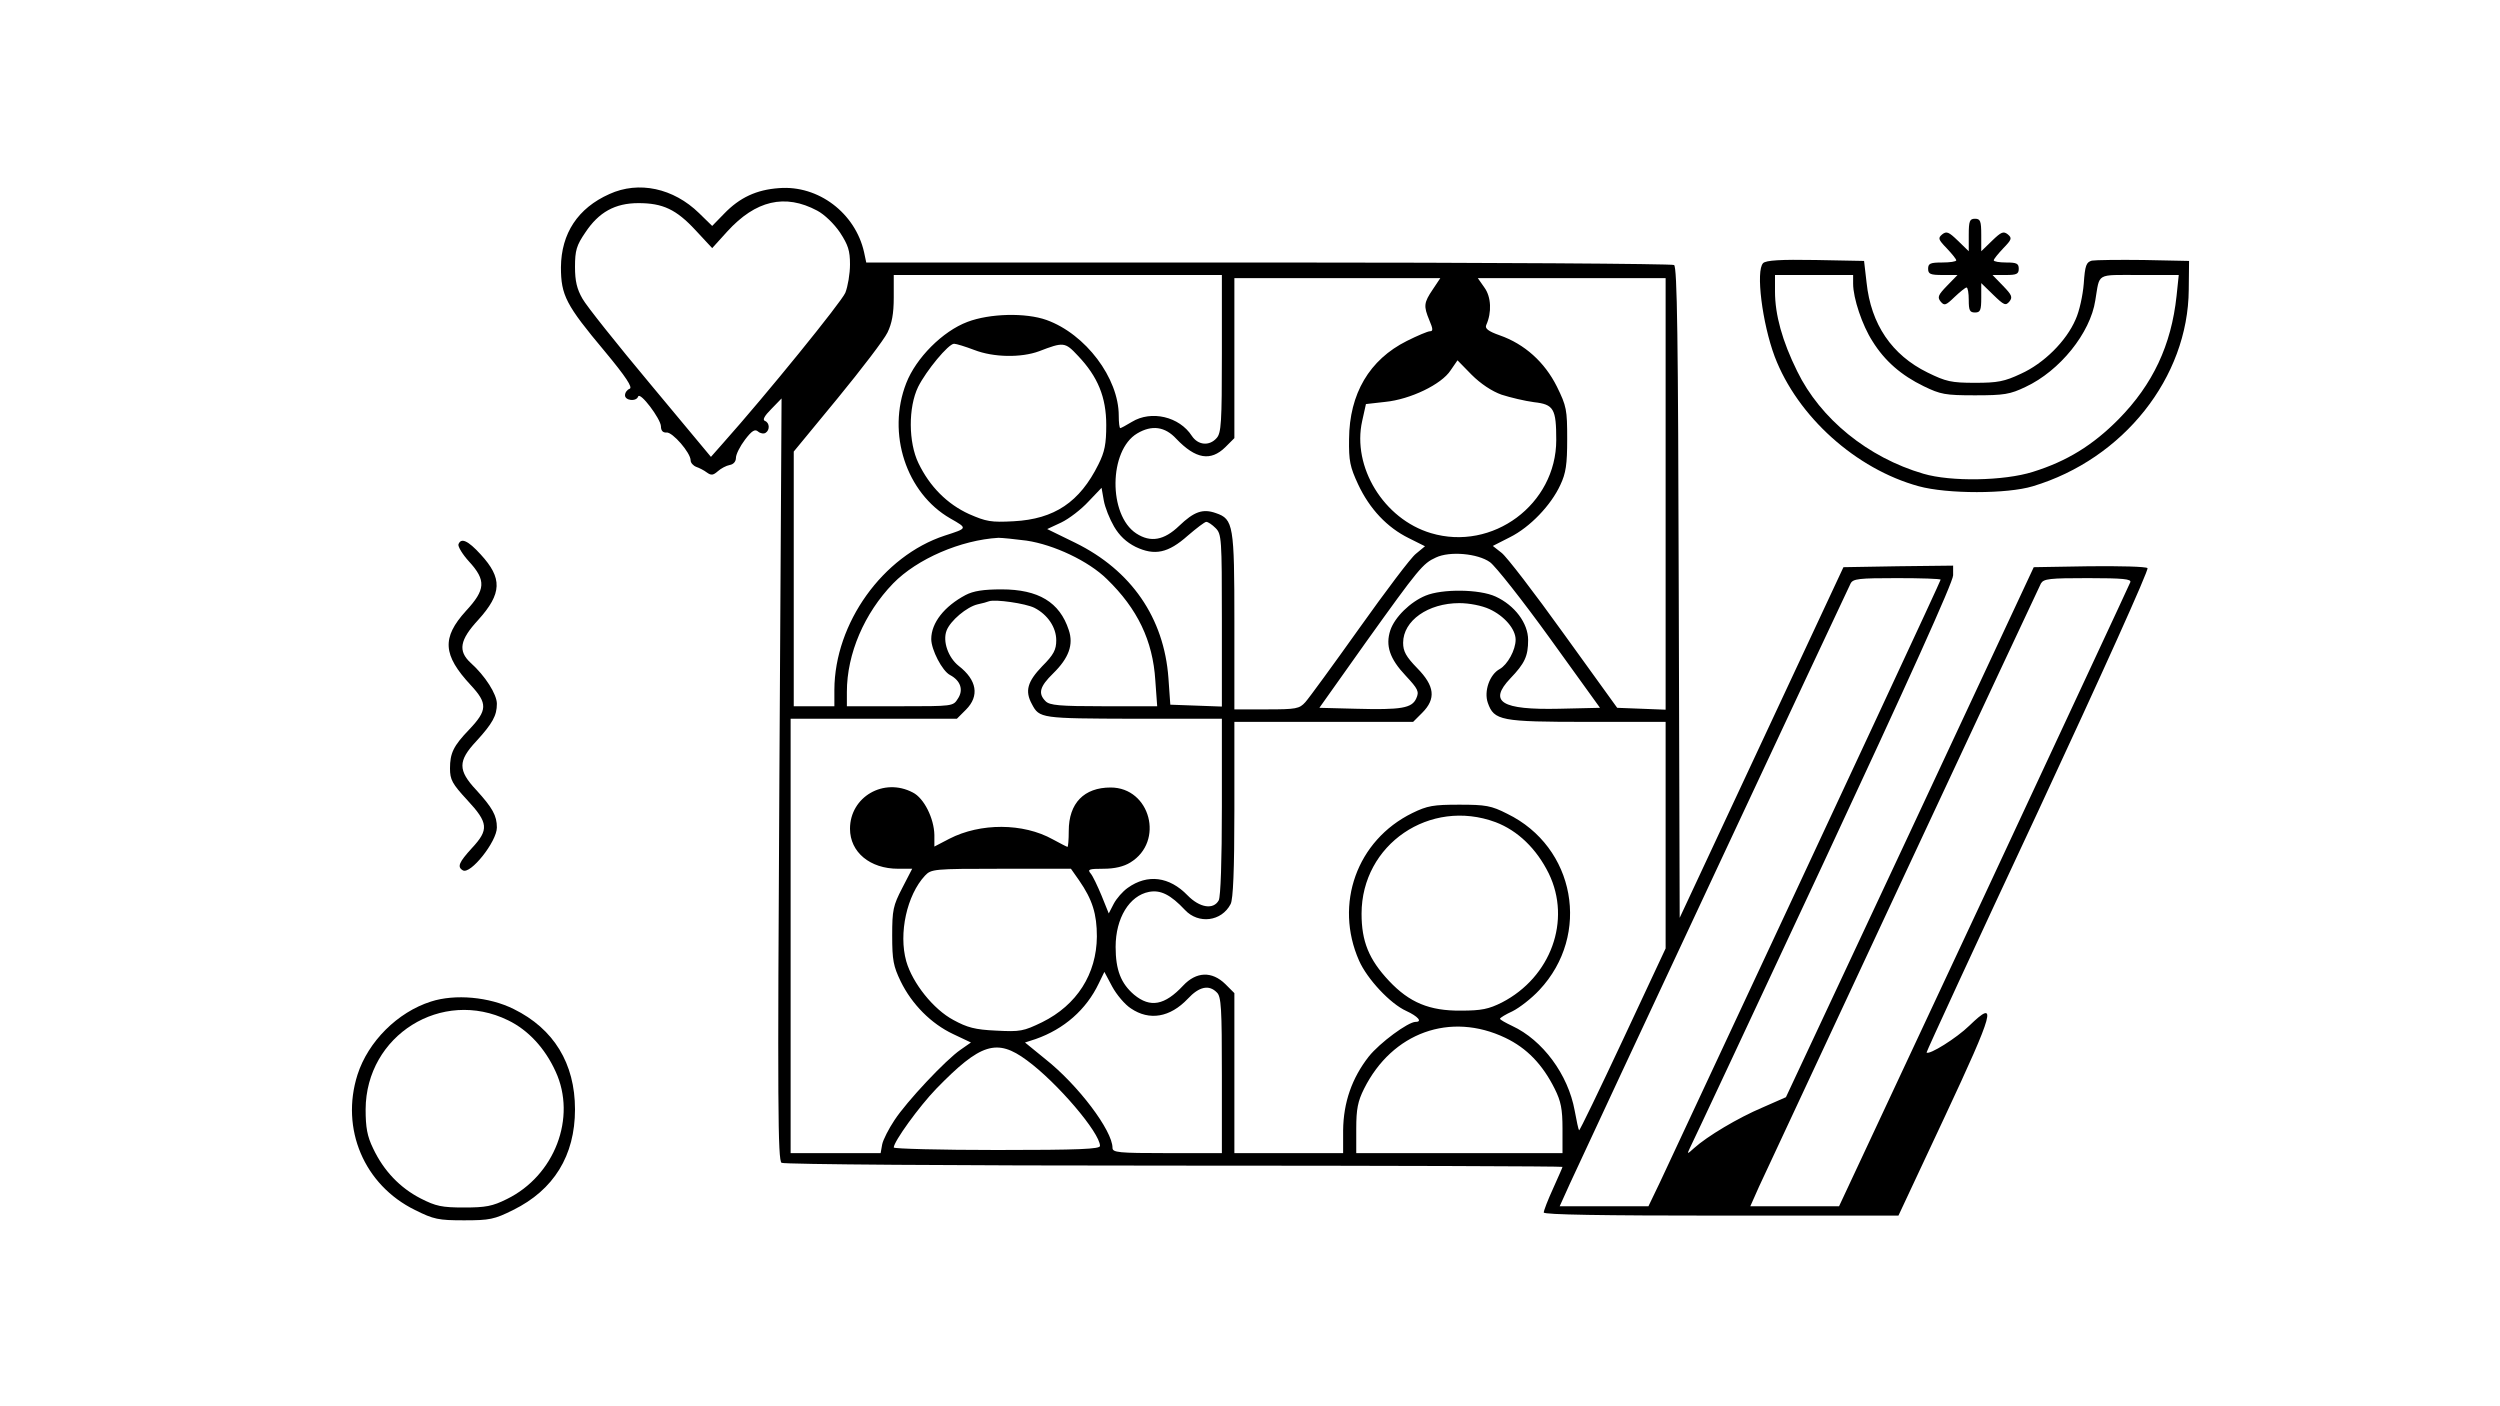 <?xml version="1.0" standalone="no"?>
<!DOCTYPE svg PUBLIC "-//W3C//DTD SVG 20010904//EN"
 "http://www.w3.org/TR/2001/REC-SVG-20010904/DTD/svg10.dtd">
<svg version="1.0" xmlns="http://www.w3.org/2000/svg"
 width="800pt" height="450pt" viewBox="0 0 800 450"
 preserveAspectRatio="xMidYMid meet">
<g transform="translate(0,450) scale(0.1,-0.1)"
fill="#000000" stroke="none">
<path d="M1950 3879 c-101 -45 -154 -126 -155 -234 0 -90 16 -121 140 -269 69
-83 90 -116 80 -120 -8 -3 -15 -12 -15 -21 0 -17 36 -21 42 -4 6 17 72 -71 73
-95 0 -14 6 -21 18 -20 19 2 77 -65 77 -89 0 -8 8 -17 18 -21 9 -3 25 -11 34
-18 14 -10 20 -9 35 4 10 9 27 18 38 20 12 2 20 11 20 23 0 11 13 37 29 58 22
29 32 35 42 26 7 -6 18 -8 24 -4 14 9 13 32 -2 38 -9 3 -2 16 20 38 l33 34 -7
-1218 c-6 -1042 -5 -1220 7 -1228 8 -5 547 -9 1257 -9 683 0 1242 -2 1242 -4
0 -2 -14 -33 -30 -69 -17 -37 -30 -71 -30 -77 0 -7 188 -10 568 -10 l567 0
148 316 c159 340 170 380 79 292 -41 -40 -129 -95 -137 -86 -1 2 159 349 357
772 202 434 355 773 350 778 -5 5 -88 7 -186 6 l-178 -3 -396 -848 -397 -848
-75 -33 c-78 -33 -177 -92 -219 -130 -22 -20 -23 -20 -14 -1 6 11 198 421 427
911 271 581 416 902 416 923 l0 31 -176 -2 -175 -3 -262 -561 -262 -561 -3
1040 c-2 818 -5 1043 -15 1049 -6 4 -591 8 -1299 8 l-1286 0 -7 33 c-28 125
-146 215 -272 205 -72 -5 -126 -30 -176 -82 l-38 -39 -42 41 c-82 80 -193 104
-287 61z m665 -53 c23 -12 54 -42 73 -70 26 -40 32 -58 32 -102 0 -30 -7 -71
-15 -91 -13 -30 -252 -325 -392 -482 l-38 -43 -194 233 c-107 128 -205 251
-217 273 -18 31 -24 57 -24 102 0 53 5 69 33 110 43 65 95 94 170 94 78 0 121
-20 183 -87 l53 -57 48 53 c91 100 185 122 288 67z m1295 -458 c0 -220 -2
-254 -17 -270 -23 -26 -59 -23 -79 7 -40 62 -130 83 -192 45 -18 -11 -35 -20
-37 -20 -3 0 -5 18 -5 40 0 120 -106 261 -231 306 -67 24 -182 21 -253 -6 -80
-30 -165 -116 -196 -196 -63 -161 0 -352 141 -433 56 -32 56 -31 -18 -55 -198
-65 -352 -280 -353 -493 l0 -53 -65 0 -65 0 0 408 0 407 140 170 c77 94 149
188 160 211 14 29 20 60 20 112 l0 72 525 0 525 0 0 -252z m675 206 c-29 -43
-30 -53 -11 -99 12 -28 12 -35 2 -35 -7 0 -40 -14 -74 -31 -120 -60 -184 -169
-185 -314 -1 -70 3 -89 29 -145 37 -79 93 -138 162 -172 l52 -26 -29 -24 c-16
-12 -97 -120 -181 -238 -84 -118 -162 -225 -173 -237 -19 -21 -29 -23 -124
-23 l-103 0 0 280 c0 309 -3 329 -59 348 -42 15 -70 5 -118 -41 -48 -46 -91
-54 -137 -24 -90 59 -88 266 3 320 47 28 89 22 125 -17 62 -65 110 -73 157
-27 l29 29 0 256 0 256 330 0 329 0 -24 -36z m745 -654 l0 -691 -77 3 -78 3
-171 237 c-94 131 -183 247 -199 259 l-28 22 55 28 c64 32 131 102 161 167 18
38 22 66 22 147 0 94 -2 105 -33 168 -39 78 -103 136 -183 164 -37 13 -48 22
-43 33 18 40 16 90 -6 120 l-21 30 300 0 301 0 0 -690z m-2212 460 c62 -24
150 -25 207 -4 78 30 83 30 124 -14 64 -67 91 -133 91 -222 0 -61 -5 -86 -25
-126 -60 -121 -141 -175 -271 -182 -73 -4 -88 -1 -143 23 -70 32 -126 88 -162
163 -32 66 -33 178 -1 244 26 52 97 138 115 138 7 0 36 -9 65 -20z m1687 -143
c28 -9 74 -20 104 -24 63 -7 71 -21 71 -121 0 -206 -204 -357 -401 -298 -151
45 -253 212 -220 359 l12 54 62 7 c80 8 180 56 209 101 l22 32 45 -46 c29 -29
65 -53 96 -64z m-1240 -422 c17 -29 39 -50 69 -65 61 -29 104 -20 167 36 28
24 54 44 59 44 6 0 19 -9 30 -20 19 -19 20 -33 20 -295 l0 -276 -82 3 -83 3
-6 85 c-14 193 -119 345 -298 433 l-90 44 45 21 c25 12 64 42 87 67 l42 44 7
-40 c4 -23 19 -60 33 -84z m-280 -45 c87 -13 198 -65 257 -123 98 -95 147
-197 155 -324 l6 -83 -171 0 c-142 0 -173 3 -186 16 -25 25 -19 47 24 89 50
49 66 92 50 139 -29 89 -97 130 -215 130 -58 0 -90 -5 -115 -18 -68 -36 -110
-89 -110 -141 0 -34 35 -102 60 -115 34 -18 44 -48 25 -76 -15 -24 -16 -24
-185 -24 l-170 0 0 46 c0 122 56 252 148 347 77 79 217 139 337 146 11 0 52
-4 90 -9z m1483 -69 c17 -12 104 -122 192 -244 l160 -222 -131 -3 c-185 -4
-227 22 -156 97 46 48 57 71 57 123 0 54 -43 111 -104 139 -52 24 -171 25
-224 3 -49 -20 -99 -69 -113 -111 -16 -49 -2 -91 49 -145 40 -43 44 -51 34
-73 -14 -31 -47 -37 -194 -33 l-116 3 149 210 c169 236 182 252 224 271 44 21
134 13 173 -15z m1442 -56 c0 -4 -254 -550 -898 -1928 l-37 -77 -142 0 -142 0
33 73 c58 127 888 1901 898 1920 8 15 26 17 148 17 77 0 140 -2 140 -5z m607
-8 c-3 -8 -214 -460 -468 -1005 l-464 -992 -142 0 -142 0 28 63 c42 91 891
1909 902 1930 9 15 27 17 150 17 113 0 140 -3 136 -13z m-3507 -82 c43 -22 70
-63 70 -104 0 -30 -8 -46 -45 -83 -47 -49 -56 -79 -33 -121 24 -46 29 -46 326
-47 l282 0 0 -281 c0 -174 -4 -288 -10 -300 -17 -31 -61 -24 -100 16 -58 60
-128 69 -191 24 -16 -11 -36 -34 -45 -51 l-16 -31 -23 57 c-13 31 -28 63 -35
71 -11 13 -5 15 41 15 36 0 65 7 86 20 110 67 64 240 -63 240 -85 0 -134 -50
-134 -139 0 -28 -2 -51 -4 -51 -2 0 -23 11 -47 24 -95 53 -232 53 -331 2 l-48
-25 0 37 c-1 53 -33 118 -69 136 -93 49 -201 -14 -201 -116 0 -75 64 -128 154
-128 l45 0 -32 -62 c-29 -56 -32 -70 -32 -152 0 -79 4 -98 27 -146 36 -74 98
-136 168 -169 l57 -27 -33 -23 c-47 -32 -173 -166 -212 -226 -18 -27 -36 -62
-39 -77 l-5 -28 -144 0 -144 0 0 695 0 695 266 0 266 0 29 29 c44 44 35 95
-23 140 -34 27 -52 79 -39 113 12 32 65 76 99 84 15 3 32 8 37 10 20 7 117 -7
145 -21z m1456 -4 c48 -22 84 -64 84 -98 0 -33 -26 -80 -51 -94 -32 -17 -51
-71 -38 -108 20 -57 41 -61 319 -61 l250 0 0 -362 0 -363 -137 -293 c-75 -160
-138 -291 -140 -289 -2 2 -8 30 -14 63 -21 116 -103 226 -200 271 -21 10 -39
20 -39 23 0 3 18 14 40 24 22 11 61 41 86 68 166 177 115 458 -103 564 -51 26
-69 29 -153 29 -83 0 -102 -3 -151 -27 -177 -87 -250 -291 -170 -472 26 -59
100 -138 151 -161 37 -17 53 -35 30 -35 -24 0 -115 -67 -150 -111 -54 -69 -81
-147 -82 -236 l0 -73 -174 0 -174 0 0 256 0 256 -29 29 c-43 42 -93 40 -135
-5 -59 -63 -105 -72 -157 -29 -42 36 -59 79 -59 153 0 92 44 164 107 176 37 7
69 -9 115 -58 43 -46 117 -37 146 19 8 15 12 108 12 302 l0 281 286 0 286 0
29 29 c45 45 40 86 -16 143 -36 37 -45 54 -45 81 0 71 80 127 180 127 32 0 72
-8 96 -19z m20 -682 c71 -27 131 -85 170 -164 73 -150 7 -332 -150 -413 -42
-21 -65 -26 -131 -26 -101 -1 -165 26 -230 95 -65 69 -88 127 -88 215 0 222
219 371 429 293z m-1333 -186 c43 -62 57 -108 57 -180 -1 -120 -64 -219 -175
-274 -60 -29 -70 -31 -147 -27 -68 3 -93 10 -137 34 -64 34 -131 118 -151 188
-25 89 2 212 60 274 20 21 27 22 244 22 l223 0 26 -37z m166 -410 c59 -40 125
-29 182 31 36 39 68 46 93 20 14 -13 16 -51 16 -265 l0 -249 -175 0 c-157 0
-175 2 -175 17 0 55 -110 201 -215 284 l-65 53 34 11 c91 32 162 94 202 178
l18 37 25 -47 c14 -26 41 -58 60 -70z m1198 -94 c69 -33 119 -85 158 -163 20
-40 25 -65 25 -128 l0 -78 -330 0 -330 0 0 78 c0 63 5 88 25 128 90 180 276
247 452 163z m-1531 -72 c97 -71 234 -232 234 -274 0 -10 -65 -13 -330 -13
-181 0 -330 4 -330 8 0 19 81 131 136 188 142 146 194 162 290 91z"/>
<path d="M6300 3748 l0 -52 -35 34 c-29 28 -36 31 -50 20 -14 -12 -13 -16 15
-45 16 -17 30 -34 30 -38 0 -4 -20 -7 -45 -7 -38 0 -45 -3 -45 -20 0 -17 7
-20 47 -20 l47 0 -34 -35 c-28 -29 -31 -36 -20 -50 12 -14 16 -13 45 15 17 16
34 30 38 30 4 0 7 -18 7 -40 0 -33 3 -40 20 -40 17 0 20 7 20 47 l0 47 38 -37
c35 -34 40 -36 52 -22 11 14 8 21 -20 50 l-34 35 42 0 c35 0 42 3 42 20 0 17
-7 20 -40 20 -22 0 -40 3 -40 7 0 4 14 21 30 38 28 29 29 33 15 45 -14 11 -21
8 -50 -20 l-35 -34 0 52 c0 45 -3 52 -20 52 -17 0 -20 -7 -20 -52z"/>
<path d="M5642 3658 c-24 -24 -3 -192 37 -299 73 -192 260 -360 461 -415 91
-25 283 -25 365 0 290 87 497 348 499 629 l1 92 -145 3 c-80 1 -155 0 -166 -2
-18 -5 -22 -15 -26 -74 -3 -37 -14 -88 -26 -114 -30 -70 -102 -141 -175 -174
-53 -25 -75 -29 -147 -29 -76 0 -93 4 -152 33 -114 56 -181 154 -195 288 l-8
69 -155 3 c-113 2 -159 -1 -168 -10z m288 -66 c0 -46 29 -133 62 -184 39 -63
92 -109 164 -144 54 -26 68 -29 164 -29 93 0 112 3 162 27 109 51 207 172 223
277 15 89 0 81 141 81 l126 0 -7 -67 c-17 -158 -76 -283 -185 -394 -83 -84
-166 -135 -275 -169 -92 -29 -262 -32 -350 -6 -178 52 -330 176 -404 328 -48
97 -71 181 -71 255 l0 53 125 0 125 0 0 -28z"/>
<path d="M1467 2758 c-2 -7 13 -32 34 -55 55 -60 53 -90 -10 -158 -78 -86 -74
-141 15 -237 55 -59 54 -81 -5 -143 -50 -52 -61 -75 -61 -124 0 -36 7 -49 55
-101 68 -73 70 -95 15 -154 -41 -45 -48 -60 -29 -71 24 -15 109 92 109 137 0
38 -14 63 -66 120 -59 63 -59 93 0 156 52 57 66 82 66 120 0 30 -37 89 -84
131 -41 38 -35 73 24 137 77 85 78 134 8 210 -41 45 -63 54 -71 32z"/>
<path d="M1379 1295 c-107 -34 -201 -128 -235 -234 -55 -173 21 -353 184 -433
60 -30 75 -33 157 -33 82 0 97 3 157 33 130 64 198 174 198 322 0 147 -68 258
-196 321 -78 39 -188 49 -265 24z m247 -60 c64 -31 118 -89 152 -164 68 -147
-3 -333 -156 -408 -46 -23 -68 -27 -137 -27 -71 0 -90 4 -139 29 -66 34 -118
88 -152 160 -19 39 -24 67 -24 125 1 237 244 389 456 285z"/>
</g>
</svg>
